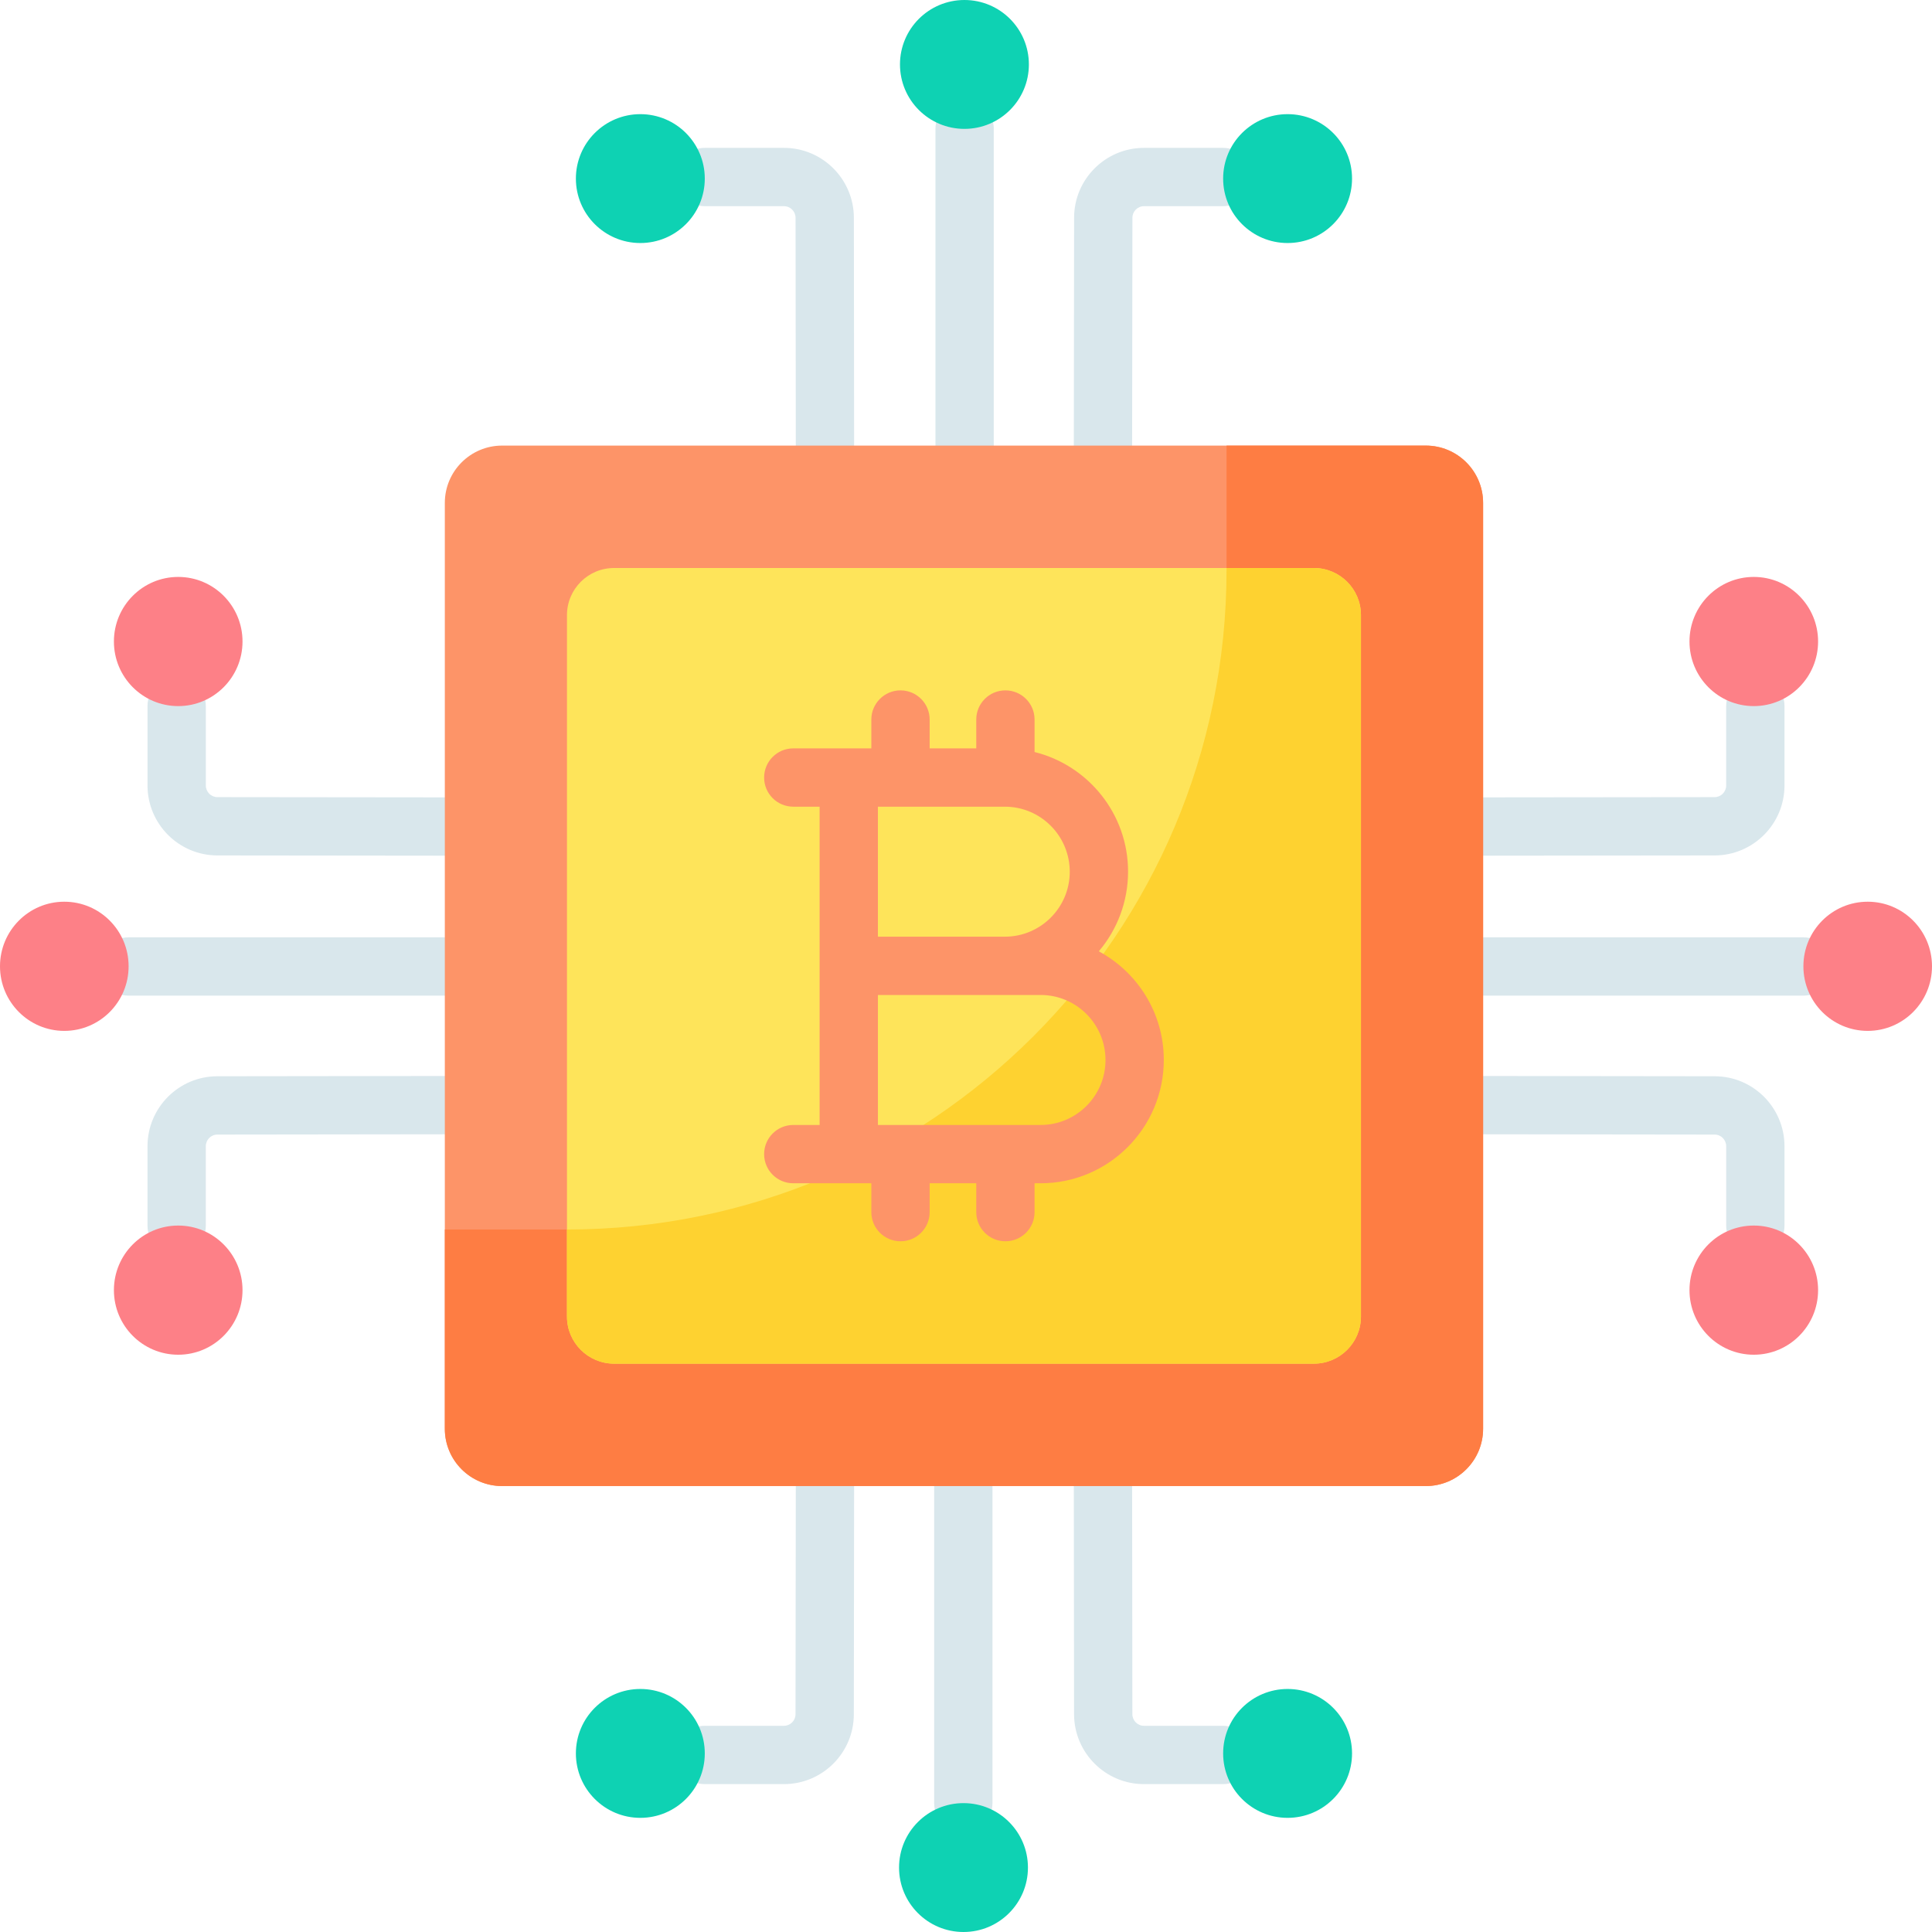 <svg id="Capa_1" enable-background="new 0 0 512 512" height="512" viewBox="0 0 512 512" width="512" xmlns="http://www.w3.org/2000/svg"><g><g><path d="m255.633 125.813c-4.267 0-7.726-3.459-7.726-7.726v-83.932c0-4.267 3.459-7.726 7.726-7.726s7.726 3.459 7.726 7.726v83.932c.001 4.267-3.459 7.726-7.726 7.726z" fill="#d9e7ec"/></g><g><path d="m218.622 125.813c-4.264 0-7.722-3.454-7.726-7.718l-.065-60.371c-.003-1.698-1.377-3.084-3.064-3.084h-20.998c-4.267 0-7.726-3.459-7.726-7.726s3.459-7.726 7.726-7.726h20.998c10.192 0 18.498 8.306 18.517 18.515l.065 60.375c.005 4.268-3.451 7.73-7.718 7.735-.003 0-.006 0-.009 0z" fill="#d9e7ec"/></g><g><path d="m292.299 125.813c-.004 0-.007 0-.01 0-4.267-.006-7.722-3.469-7.717-7.736l.075-60.37c0-10.207 8.307-18.519 18.517-18.519h20.987c4.267 0 7.732 3.459 7.732 7.726s-3.454 7.726-7.721 7.726h-20.998c-1.69 0-3.064 1.38-3.064 3.076l-.075 60.38c-.005 4.265-3.464 7.717-7.726 7.717z" fill="#d9e7ec"/></g><g><path d="m255.288 485.567c-4.267 0-7.726-3.459-7.726-7.726v-84.018c0-4.268 3.459-7.726 7.726-7.726s7.726 3.459 7.726 7.726v84.018c0 4.268-3.459 7.726-7.726 7.726z" fill="#d9e7ec"/></g><g><path d="m324.152 472.808h-20.998c-10.192 0-18.499-8.306-18.517-18.514l-.065-60.463c-.005-4.267 3.451-7.729 7.718-7.734h.008c4.264 0 7.722 3.454 7.726 7.718l.065 60.457c.003 1.698 1.377 3.083 3.064 3.083h20.998c4.267 0 7.726 3.459 7.726 7.726s-3.458 7.727-7.725 7.727z" fill="#d9e7ec"/></g><g><path d="m207.756 472.808h-20.987c-4.267 0-7.732-3.459-7.732-7.726s3.454-7.726 7.721-7.726h20.998c1.69 0 3.064-1.375 3.064-3.065l.075-60.477c.006-4.264 3.464-7.716 7.726-7.716h.01c4.267.005 7.722 3.469 7.717 7.736l-.075 60.467c0 10.2-8.307 18.507-18.517 18.507z" fill="#d9e7ec"/></g><g><path d="m477.915 263.854h-84.877c-4.267 0-7.726-3.459-7.726-7.726s3.459-7.726 7.726-7.726h84.877c4.267 0 7.726 3.459 7.726 7.726s-3.459 7.726-7.726 7.726z" fill="#d9e7ec"/></g><g><path d="m393.038 226.765c-4.264 0-7.722-3.454-7.726-7.718-.005-4.267 3.451-7.73 7.718-7.734l61.365-.065c1.685-.003 3.061-1.388 3.061-3.087v-21.042c0-4.267 3.459-7.726 7.726-7.726s7.726 3.459 7.726 7.726v21.042c0 10.204-8.295 18.521-18.491 18.54l-61.372.065c-.002-.001-.005-.001-.007-.001z" fill="#d9e7ec"/></g><g><path d="m465.183 332.523c-4.267 0-7.726-3.454-7.726-7.721v-21.042c0-1.702-1.37-3.087-3.053-3.087l-61.375-.075c-4.267-.005-7.722-3.469-7.717-7.735.005-4.265 3.464-7.717 7.726-7.717h.01l61.365.075c10.195 0 18.496 8.317 18.496 18.539v21.032c0 4.267-3.459 7.731-7.726 7.731z" fill="#d9e7ec"/></g><g><path d="m117.883 263.854h-83.798c-4.267 0-7.726-3.459-7.726-7.726s3.459-7.726 7.726-7.726h83.798c4.267 0 7.726 3.459 7.726 7.726.001 4.267-3.459 7.726-7.726 7.726z" fill="#d9e7ec"/></g><g><path d="m117.883 226.765c-.003 0-.006 0-.009 0l-60.285-.065c-10.202-.019-18.497-8.336-18.497-18.54v-21.042c0-4.267 3.459-7.726 7.726-7.726s7.726 3.459 7.726 7.726v21.042c0 1.699 1.376 3.084 3.068 3.087l60.28.065c4.267.005 7.722 3.467 7.718 7.735-.005 4.264-3.463 7.718-7.727 7.718z" fill="#d9e7ec"/></g><g><path d="m46.817 332.523c-4.267 0-7.726-3.454-7.726-7.721v-21.042c0-10.222 8.302-18.539 18.506-18.539l60.277-.075h.01c4.263 0 7.721 3.453 7.726 7.716.006 4.268-3.45 7.731-7.717 7.736l-60.286.075c-1.693 0-3.063 1.384-3.063 3.087v21.032c0 4.267-3.459 7.731-7.727 7.731z" fill="#d9e7ec"/></g><path d="m377.847 393.823h-244.773c-8.39 0-15.191-6.801-15.191-15.191v-245.355c0-8.39 6.801-15.191 15.191-15.191h244.774c8.39 0 15.191 6.801 15.191 15.191v245.355c-.001 8.39-6.802 15.191-15.192 15.191z" fill="#fd9468"/><path d="m377.847 118.087h-52.801v192.553c0 8.39-6.801 15.191-15.191 15.191h-191.972v52.801c0 8.39 6.801 15.191 15.191 15.191h244.774c8.389 0 15.191-6.801 15.191-15.191v-245.355c-.001-8.389-6.802-15.19-15.192-15.19z" fill="#fe7d43"/><path d="m150.254 348.899v-185.888c0-6.895 5.589-12.484 12.484-12.484h185.444c6.895 0 12.484 5.589 12.484 12.484v185.889c0 6.895-5.589 12.484-12.484 12.484h-185.444c-6.894-.001-12.484-5.59-12.484-12.485z" fill="#fee45a"/><path d="m348.183 150.526h-23.137v.513c0 96.535-78.257 174.792-174.792 174.792v23.068c0 6.895 5.589 12.484 12.484 12.484h185.444c6.895 0 12.484-5.589 12.484-12.484v-185.888c.001-6.895-5.589-12.485-12.483-12.485z" fill="#fed230"/><g fill="#0ed2b3"><ellipse cx="255.584" cy="17.077" rx="17.08" ry="17.077"/><ellipse cx="169.695" cy="47.328" rx="17.08" ry="17.077"/><ellipse cx="341.226" cy="47.328" rx="17.08" ry="17.077"/><ellipse cx="255.337" cy="494.923" rx="17.08" ry="17.077"/><ellipse cx="341.226" cy="464.672" rx="17.08" ry="17.077"/><ellipse cx="169.695" cy="464.672" rx="17.08" ry="17.077"/></g><ellipse cx="494.959" cy="256.079" fill="#fd8087" rx="17.041" ry="17.116"/><ellipse cx="464.772" cy="170.008" fill="#fd8087" rx="17.041" ry="17.116"/><ellipse cx="464.772" cy="341.901" fill="#fd8087" rx="17.041" ry="17.116"/><ellipse cx="17.041" cy="256.079" fill="#fd8087" rx="17.041" ry="17.116"/><ellipse cx="47.228" cy="170.008" fill="#fd8087" rx="17.041" ry="17.116"/><ellipse cx="47.228" cy="341.901" fill="#fd8087" rx="17.041" ry="17.116"/><path d="m291.197 252.11c4.83-5.701 7.752-13.075 7.752-21.134 0-15.289-10.566-28.152-24.778-31.683v-8.61c0-4.267-3.459-7.726-7.726-7.726s-7.726 3.459-7.726 7.726v7.645h-12.351v-7.645c0-4.267-3.459-7.726-7.726-7.726s-7.726 3.459-7.726 7.726v7.645h-4.765-1.217-14.707c-4.267 0-7.726 3.459-7.726 7.726s3.459 7.726 7.726 7.726h6.98v42.174 42.173h-6.98c-4.267 0-7.726 3.459-7.726 7.726s3.459 7.726 7.726 7.726h14.707 1.217 4.765v7.646c0 4.268 3.459 7.726 7.726 7.726s7.726-3.459 7.726-7.726v-7.646h12.351v7.646c0 4.268 3.459 7.726 7.726 7.726s7.726-3.459 7.726-7.726v-7.646h1.602c18.002 0 32.647-14.645 32.647-32.704.001-12.425-6.979-23.25-17.223-28.765zm-7.701-21.076c0 9.481-7.713 17.195-17.195 17.195h-33.642v-34.447h33.642c9.482-.001 17.195 7.713 17.195 17.252zm-7.722 67.094h-43.114v-34.447h33.642 9.472c9.481 0 17.195 7.713 17.195 17.253-.001 9.48-7.714 17.194-17.195 17.194z" fill="#fd9468"/></g></svg>